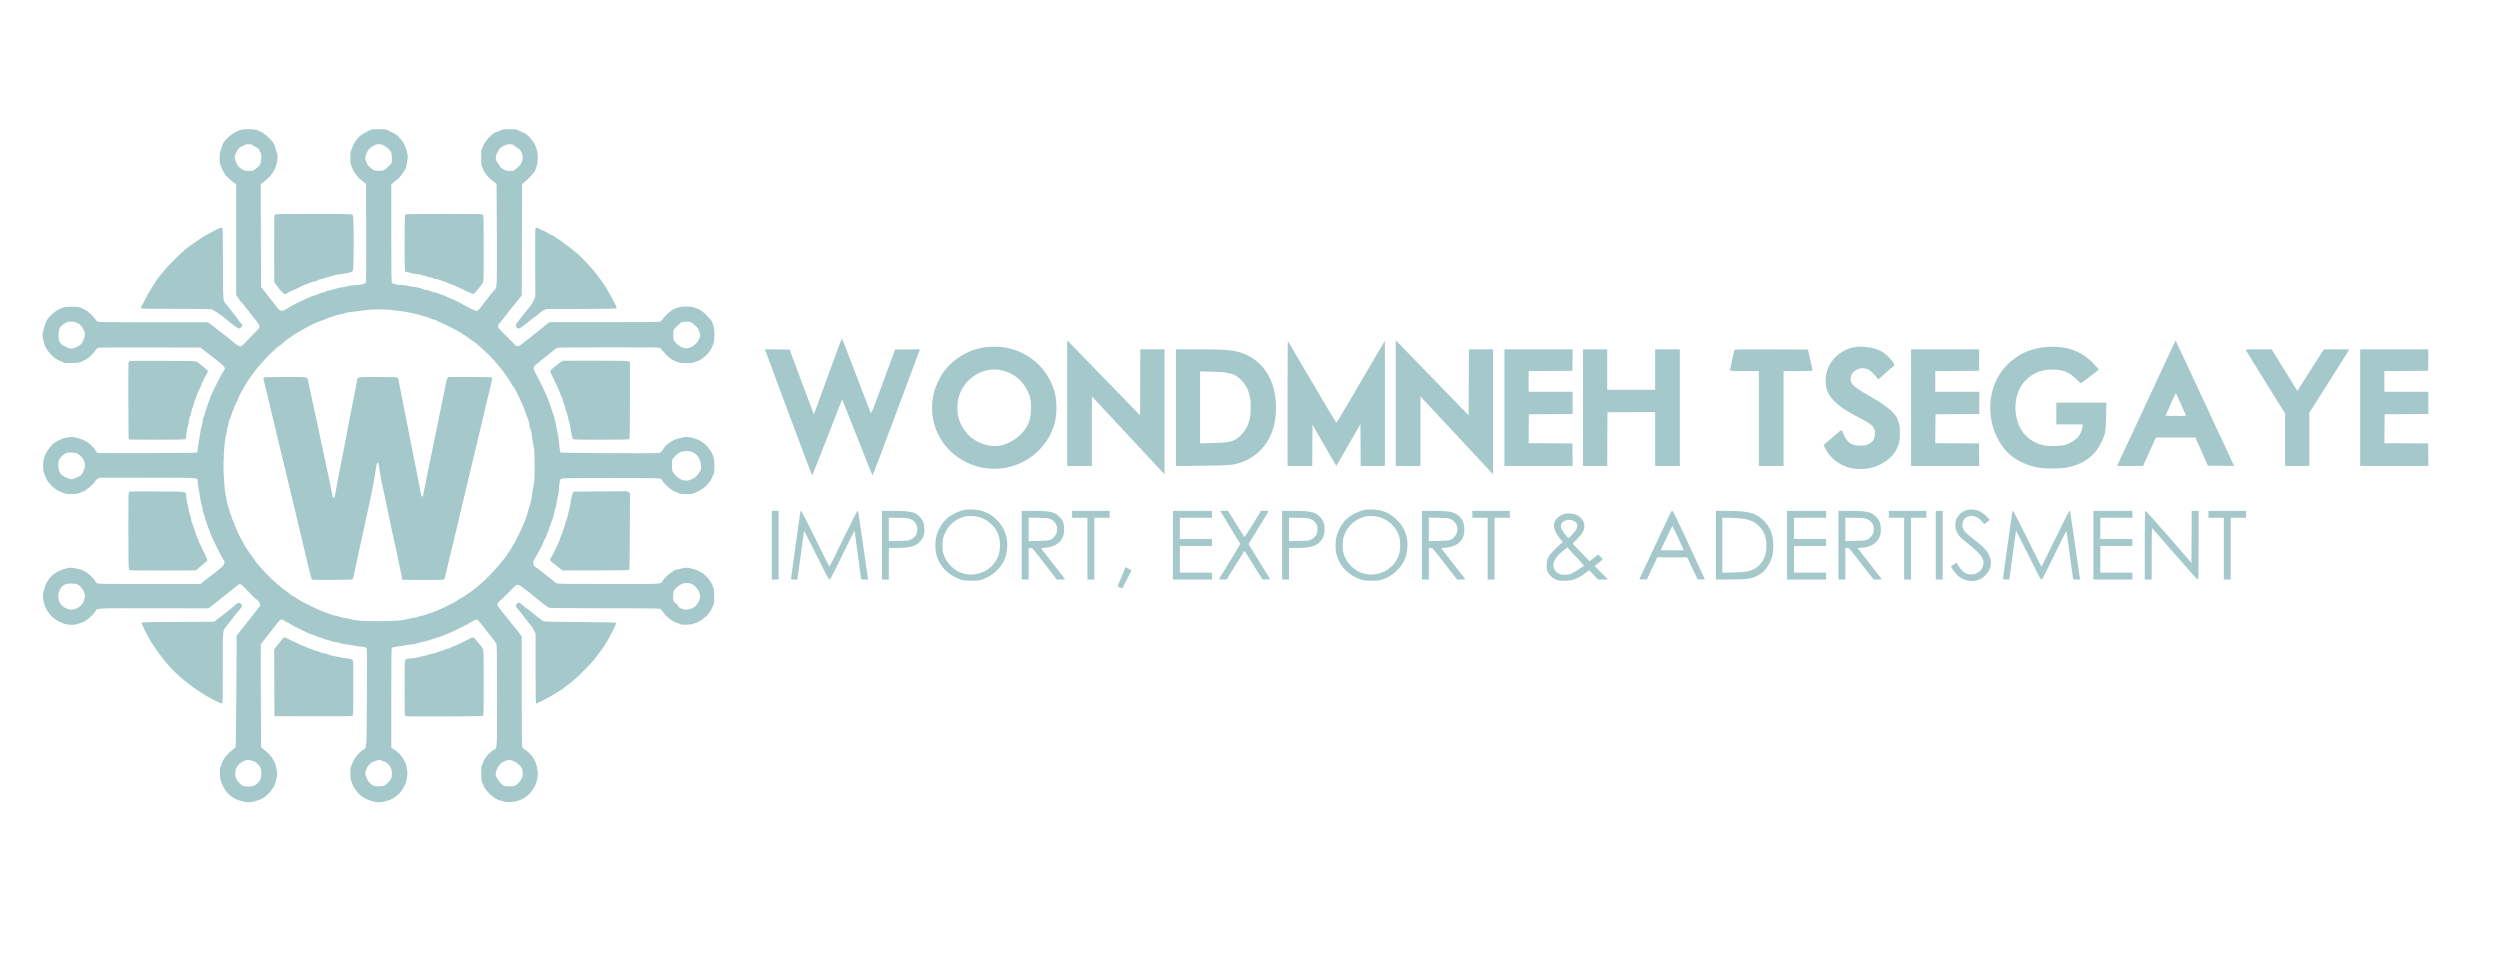 <?xml version="1.0" standalone="no"?>
<!DOCTYPE svg PUBLIC "-//W3C//DTD SVG 20010904//EN"
 "http://www.w3.org/TR/2001/REC-SVG-20010904/DTD/svg10.dtd">
<svg version="1.0" xmlns="http://www.w3.org/2000/svg"
 width="5060pt" height="1942pt" viewBox="0 0 5060 1942"
 preserveAspectRatio="xMidYMid meet">

<g transform="translate(0,1942) scale(0.1,-0.1)"
fill="#A5C9CA33" stroke="none">
<path d="M4925 16800 c-79 -9 -145 -38 -241 -106 -101 -71 -194 -190 -194
-248 0 -9 -10 -38 -22 -64 -17 -39 -21 -67 -22 -162 -1 -102 2 -120 22 -155
12 -22 22 -47 22 -56 0 -9 8 -27 18 -40 10 -13 27 -41 37 -62 19 -37 88 -108
150 -154 17 -13 42 -32 58 -44 l27 -20 0 -1118 0 -1118 41 -64 c22 -35 58 -82
80 -104 21 -23 63 -72 91 -111 29 -39 99 -128 156 -199 94 -117 108 -143 102
-185 -1 -8 -59 -71 -129 -141 -69 -70 -150 -152 -178 -183 -69 -74 -86 -74
-184 0 -41 31 -92 73 -115 94 -23 21 -77 64 -120 96 -43 32 -81 60 -84 63 -15
17 -161 131 -195 153 l-40 26 -1106 0 c-756 -1 -1112 2 -1125 10 -10 5 -37 36
-59 68 -39 57 -151 158 -190 170 -11 4 -36 17 -55 29 -54 35 -205 48 -350 30
-126 -15 -320 -159 -382 -285 -31 -63 -78 -230 -78 -275 1 -59 45 -229 66
-255 6 -8 19 -30 29 -49 39 -76 183 -204 253 -223 19 -5 47 -19 62 -29 24 -18
40 -20 176 -17 142 4 153 5 221 35 102 45 175 102 239 188 30 41 63 79 74 85
13 7 349 10 1049 8 l1029 -3 38 -31 c42 -33 179 -139 244 -189 169 -129 210
-170 210 -209 0 -7 -12 -31 -26 -52 -39 -57 -155 -279 -208 -395 -15 -35 -37
-81 -47 -101 -11 -20 -19 -45 -19 -55 0 -10 -8 -34 -19 -53 -10 -19 -22 -51
-26 -70 -4 -19 -17 -57 -30 -85 -12 -27 -25 -69 -29 -93 -3 -23 -15 -59 -26
-80 -13 -23 -20 -56 -20 -88 0 -28 -7 -69 -16 -89 -16 -38 -26 -89 -44 -220
-6 -38 -17 -106 -25 -150 -8 -44 -15 -96 -15 -116 0 -19 -5 -40 -12 -47 -9 -9
-248 -12 -1013 -12 l-1002 0 -20 23 c-11 12 -30 39 -42 59 -12 21 -51 63 -86
95 -72 66 -168 110 -300 138 -78 17 -84 17 -178 -3 -54 -11 -103 -25 -110 -30
-7 -6 -33 -19 -59 -29 -26 -10 -72 -40 -103 -67 -64 -55 -159 -194 -170 -246
-3 -19 -13 -53 -21 -76 -21 -55 -15 -211 10 -279 40 -108 52 -132 94 -183 86
-106 148 -151 277 -203 74 -29 83 -30 194 -27 94 2 125 7 161 25 25 11 56 24
70 28 54 16 202 146 235 206 8 15 30 36 50 48 l36 21 972 0 c1086 0 1017 5
1017 -68 0 -20 6 -71 14 -112 8 -41 24 -137 35 -212 11 -76 27 -154 36 -174 8
-20 15 -52 15 -71 0 -18 11 -60 25 -93 14 -33 25 -71 25 -84 0 -14 11 -51 25
-82 14 -31 25 -64 25 -73 0 -9 11 -37 25 -63 14 -26 25 -56 25 -67 0 -11 13
-46 28 -78 16 -32 37 -78 48 -101 10 -24 38 -81 62 -125 23 -45 54 -107 68
-137 14 -30 36 -68 48 -85 13 -16 28 -45 34 -63 17 -49 -11 -95 -99 -162 -40
-30 -86 -67 -103 -81 -17 -14 -87 -69 -155 -122 l-124 -97 -1037 0 c-1034 0
-1037 0 -1064 21 -14 11 -26 27 -26 35 0 23 -151 169 -195 189 -22 10 -47 24
-55 31 -8 6 -66 22 -128 35 -111 23 -113 23 -200 5 -131 -26 -257 -95 -335
-184 -48 -54 -107 -160 -107 -192 0 -10 -9 -39 -20 -65 -25 -58 -27 -180 -4
-240 9 -22 19 -56 23 -75 9 -42 58 -126 109 -187 43 -51 188 -153 220 -153 11
0 23 -4 26 -9 3 -5 38 -17 77 -26 81 -20 168 -16 240 10 24 9 59 20 77 25 71
18 213 134 266 219 48 76 -32 71 1196 70 l1099 -2 83 64 c46 35 125 97 177
139 52 41 122 97 155 123 67 52 145 114 188 149 36 29 60 18 135 -64 86 -92
245 -248 255 -248 4 0 19 -17 33 -39 18 -27 24 -46 20 -63 -4 -14 -44 -72 -91
-129 -100 -124 -75 -93 -215 -269 -63 -80 -127 -161 -142 -181 l-27 -36 -6
-1119 c-4 -666 -10 -1126 -16 -1137 -5 -9 -40 -40 -78 -68 -82 -60 -176 -179
-195 -247 -7 -26 -20 -60 -29 -77 -12 -22 -16 -57 -16 -130 0 -87 4 -113 31
-190 36 -104 87 -184 158 -248 92 -82 174 -119 333 -150 109 -21 308 36 407
117 96 78 184 206 200 293 5 26 14 61 20 76 6 16 11 53 11 82 0 61 -37 222
-56 245 -6 8 -19 31 -27 50 -21 49 -116 151 -181 194 -30 20 -57 44 -60 54 -4
14 -12 2044 -7 2078 0 6 52 75 114 152 61 77 139 175 172 218 113 148 132 158
200 104 21 -16 45 -30 53 -30 9 0 23 -6 31 -14 22 -19 196 -111 301 -158 25
-12 65 -31 90 -43 25 -13 61 -26 80 -30 19 -4 49 -15 65 -25 17 -9 46 -20 65
-24 19 -3 53 -15 75 -26 22 -11 65 -24 95 -30 29 -6 63 -16 75 -24 12 -8 52
-17 91 -21 38 -4 74 -11 79 -15 15 -11 99 -29 190 -40 44 -5 100 -14 125 -20
25 -6 85 -14 134 -19 69 -6 93 -12 104 -27 12 -16 14 -150 8 -997 -6 -1079 -3
-1025 -69 -1060 -18 -10 -51 -35 -73 -55 -79 -75 -113 -125 -159 -237 -36 -88
-37 -91 -33 -205 3 -100 7 -122 31 -173 15 -32 27 -62 27 -67 0 -19 93 -141
136 -179 66 -58 136 -95 243 -126 80 -23 106 -27 167 -21 40 3 90 12 111 20
21 8 51 17 67 21 53 11 163 84 211 137 78 89 126 181 147 283 11 50 17 110 14
135 -9 89 -27 176 -43 205 -9 17 -26 50 -38 75 -25 50 -147 176 -180 186 -11
4 -30 16 -42 27 l-23 20 0 1003 c0 809 2 1004 13 1012 7 6 33 14 57 17 76 9
181 27 257 41 40 8 89 14 110 14 21 1 56 8 78 16 22 9 72 22 110 29 39 7 90
20 115 28 25 8 74 25 110 37 36 12 88 28 115 36 28 8 64 21 82 29 17 8 34 15
38 15 18 0 312 138 405 190 19 11 40 20 46 20 6 0 19 9 29 20 10 11 24 20 32
20 7 0 32 13 55 30 44 32 74 37 101 18 9 -7 46 -52 84 -99 37 -48 115 -147
173 -220 58 -73 110 -142 117 -153 9 -16 12 -262 13 -1054 0 -1145 5 -1065
-65 -1098 -71 -33 -215 -203 -215 -253 0 -9 -9 -29 -20 -46 -18 -27 -20 -47
-20 -180 0 -128 3 -154 18 -180 10 -16 22 -43 26 -59 12 -50 103 -162 184
-225 28 -23 55 -41 58 -41 4 0 15 -6 23 -13 9 -7 54 -24 101 -38 332 -95 666
114 726 454 14 85 14 100 -1 194 -17 104 -47 178 -103 253 -35 48 -109 116
-154 142 -22 13 -41 33 -48 51 -7 20 -10 393 -10 1131 l0 1101 -27 40 c-14 22
-47 65 -73 95 -58 68 -125 152 -164 205 -17 22 -53 67 -81 100 -29 33 -66 80
-83 105 -18 25 -41 56 -53 71 -28 35 -15 62 62 129 35 30 75 67 89 81 14 14
65 67 113 118 49 51 100 96 113 101 36 14 62 0 182 -95 59 -47 131 -104 161
-128 29 -23 103 -83 165 -133 61 -49 125 -96 142 -103 24 -9 250 -12 1010 -12
538 0 1041 -2 1116 -5 l138 -7 32 -44 c64 -87 114 -136 187 -185 41 -26 83
-48 93 -48 10 0 38 -10 61 -22 36 -20 56 -23 147 -22 82 1 115 5 150 21 25 11
56 22 70 26 37 9 138 77 187 125 47 46 113 142 113 163 0 8 10 30 22 49 21 32
23 47 23 185 0 133 -2 155 -21 190 -11 22 -24 52 -27 67 -8 31 -74 118 -130
171 -67 63 -154 108 -256 133 -115 29 -146 30 -239 4 -39 -11 -82 -20 -94 -21
-13 0 -39 -11 -58 -25 -19 -13 -54 -37 -78 -53 -44 -30 -99 -89 -142 -151 -45
-66 36 -61 -1086 -61 -925 1 -1030 3 -1060 17 -19 9 -40 24 -47 33 -7 9 -23
24 -37 32 -14 9 -96 73 -184 143 -87 69 -162 126 -167 126 -5 0 -16 14 -25 31
-20 39 -13 84 21 134 14 20 32 51 40 68 8 18 30 59 50 92 20 33 41 71 47 85 5
14 19 43 29 66 11 23 19 45 19 51 0 5 11 24 24 42 13 18 27 49 31 69 4 20 15
51 26 68 10 17 19 40 19 50 0 11 9 35 19 55 11 20 23 54 27 75 4 22 17 60 30
85 12 25 26 75 30 110 4 35 14 74 22 87 8 12 18 55 23 95 5 40 17 106 29 147
11 41 20 95 20 120 0 25 5 87 12 139 11 81 16 96 37 110 23 14 118 16 1006 16
783 0 985 -3 1003 -13 12 -7 33 -30 46 -51 45 -71 206 -210 244 -211 7 0 35
-11 62 -25 45 -23 61 -25 170 -25 114 0 126 2 193 31 71 31 87 41 181 109 49
36 146 160 146 189 0 9 7 25 16 36 25 34 35 92 35 208 0 140 -25 226 -91 322
-95 137 -219 216 -390 250 -82 16 -89 16 -183 -4 -181 -37 -308 -119 -386
-249 -30 -50 -51 -61 -126 -64 -169 -7 -1922 3 -1934 11 -15 10 -25 69 -40
246 -5 55 -18 134 -30 175 -11 41 -21 92 -21 112 0 21 -9 61 -20 90 -11 29
-20 67 -20 83 0 17 -9 47 -20 68 -11 21 -25 61 -31 90 -6 28 -20 69 -30 89
-11 21 -19 45 -19 55 0 11 -9 36 -20 58 -11 21 -25 54 -31 74 -16 48 -144 311
-213 437 -31 56 -56 112 -56 126 0 31 23 62 74 101 24 18 98 77 165 132 206
168 215 175 251 185 22 6 405 10 1046 10 950 0 1013 -1 1031 -17 11 -10 50
-54 87 -99 74 -90 133 -133 240 -175 64 -26 83 -28 199 -29 105 0 134 3 165
19 20 10 50 21 66 25 62 15 189 120 249 206 17 25 44 81 59 124 25 71 28 94
28 203 0 101 -4 134 -21 181 -12 31 -23 67 -26 79 -3 13 -50 68 -104 123 -81
83 -110 106 -171 134 -132 60 -281 68 -443 23 -81 -22 -212 -128 -285 -230
-14 -19 -33 -40 -43 -47 -14 -8 -308 -11 -1132 -11 l-1113 1 -68 -54 c-38 -30
-114 -91 -169 -136 -55 -44 -131 -105 -170 -134 -38 -30 -92 -73 -120 -95 -75
-61 -110 -77 -142 -65 -15 5 -32 18 -38 29 -5 11 -83 92 -172 179 -143 140
-163 163 -163 191 0 20 8 39 21 51 12 10 39 42 60 69 55 72 165 214 198 255
16 19 54 67 85 105 31 39 70 87 87 108 l30 37 4 1127 3 1127 38 30 c90 69 200
191 228 251 86 188 64 442 -51 588 -57 74 -110 128 -138 143 -11 6 -29 15 -40
22 -11 6 -53 26 -94 44 -73 32 -79 33 -205 32 -122 -1 -135 -2 -183 -27 -29
-15 -61 -27 -71 -27 -58 0 -241 -188 -268 -275 -7 -24 -20 -55 -29 -68 -13
-20 -16 -54 -16 -181 0 -138 2 -160 19 -184 11 -15 23 -41 26 -58 12 -53 89
-147 180 -219 47 -38 86 -69 87 -69 0 -1 3 -435 6 -966 3 -604 1 -998 -5
-1053 l-10 -88 -59 -67 c-32 -37 -79 -96 -105 -132 -25 -36 -60 -81 -77 -100
-18 -19 -52 -63 -77 -98 -27 -36 -56 -65 -70 -68 -20 -5 -151 57 -304 145 -62
36 -252 125 -290 136 -14 4 -32 13 -40 20 -8 6 -37 18 -65 25 -27 7 -66 21
-85 30 -19 10 -56 20 -81 24 -26 4 -64 16 -85 26 -21 11 -55 20 -76 20 -21 0
-60 11 -87 25 -32 16 -79 28 -137 34 -49 6 -114 17 -144 26 -30 8 -90 15 -133
15 -84 0 -174 22 -194 48 -10 12 -13 228 -13 1000 l0 984 38 37 c20 20 57 50
82 67 30 20 68 64 113 130 65 96 68 103 84 199 22 131 21 156 -5 247 -32 114
-64 177 -115 233 -26 28 -47 53 -47 57 0 11 -111 84 -140 93 -14 4 -45 19 -70
33 -42 24 -51 25 -190 25 l-146 -1 -84 -40 c-47 -23 -111 -62 -143 -87 -63
-50 -151 -173 -162 -228 -4 -17 -16 -46 -26 -63 -16 -26 -19 -51 -19 -148 0
-107 3 -124 31 -198 41 -104 107 -198 178 -251 31 -23 68 -53 83 -67 l27 -25
3 -990 c2 -544 -1 -996 -5 -1003 -21 -32 -74 -45 -202 -53 -78 -4 -148 -14
-175 -24 -25 -9 -74 -18 -110 -21 -36 -3 -94 -16 -130 -29 -36 -13 -85 -26
-110 -29 -25 -3 -63 -14 -85 -26 -21 -11 -48 -20 -58 -20 -10 0 -49 -13 -87
-30 -38 -16 -76 -30 -86 -30 -9 0 -38 -10 -63 -21 -25 -12 -68 -32 -96 -44
-27 -13 -84 -38 -125 -56 -41 -18 -87 -40 -102 -51 -14 -10 -31 -18 -37 -18
-6 0 -44 -21 -84 -48 -156 -103 -179 -100 -274 29 -18 24 -79 102 -135 173
-57 71 -116 146 -133 168 l-30 40 -5 1031 c-3 568 -4 1037 -2 1043 2 6 28 28
57 49 30 20 85 70 122 109 91 97 149 228 159 357 5 73 3 92 -14 130 -10 24
-22 63 -26 87 -11 76 -44 127 -135 214 -65 63 -108 93 -171 125 -77 37 -94 42
-180 46 -52 3 -127 2 -165 -3z m185 -315 c7 -9 37 -27 66 -40 47 -21 56 -31
85 -90 30 -62 32 -69 26 -150 -6 -103 -29 -144 -116 -206 -52 -37 -57 -39
-133 -39 -69 0 -85 4 -134 31 -68 39 -100 78 -131 159 -30 80 -29 102 5 175
39 82 76 123 122 135 21 6 43 17 50 25 18 21 143 21 160 0z m2690 -31 c48 -31
80 -61 100 -92 27 -43 30 -54 30 -142 l0 -95 -57 -62 c-76 -82 -119 -103 -206
-103 -87 0 -128 20 -204 99 -18 19 -33 42 -33 50 0 9 -9 30 -20 46 -29 44 -25
93 14 171 37 76 46 86 126 138 48 32 62 36 117 36 57 0 68 -4 133 -46z m2623
9 c24 -21 58 -45 74 -54 42 -23 83 -109 83 -175 0 -89 -32 -145 -128 -226 -56
-48 -56 -48 -130 -48 -60 0 -82 5 -120 26 -53 29 -92 62 -92 78 0 6 -15 30
-34 54 -19 23 -37 58 -40 77 -8 42 9 110 35 143 10 14 19 30 19 37 0 15 62 72
94 86 11 5 32 16 46 24 14 9 51 15 87 15 57 0 65 -3 106 -37z m-2543 -3313
c58 -6 141 -16 185 -22 44 -5 94 -12 112 -14 17 -1 73 -13 125 -24 51 -12 116
-26 143 -32 28 -5 73 -18 100 -29 28 -10 60 -19 73 -19 12 0 50 -13 84 -29 35
-16 79 -32 99 -35 21 -4 42 -13 49 -21 6 -7 26 -17 43 -21 18 -4 112 -48 210
-98 207 -105 211 -108 234 -128 10 -9 32 -23 50 -32 17 -8 70 -45 117 -81 47
-36 89 -65 94 -65 5 0 30 -19 55 -42 25 -24 91 -83 147 -133 185 -163 417
-441 522 -625 23 -41 51 -84 63 -96 11 -11 31 -45 45 -75 14 -29 39 -80 57
-111 18 -31 33 -59 33 -63 0 -6 27 -68 76 -171 13 -28 24 -59 24 -68 0 -9 9
-36 20 -60 32 -71 78 -204 73 -210 -7 -7 15 -102 35 -151 9 -22 19 -78 22
-125 4 -47 16 -125 28 -175 19 -80 21 -123 22 -395 0 -274 -2 -315 -21 -405
-11 -55 -24 -136 -29 -180 -4 -44 -14 -105 -23 -135 -8 -30 -25 -89 -36 -130
-37 -133 -60 -208 -69 -227 -5 -10 -24 -56 -42 -103 -35 -91 -183 -395 -204
-420 -7 -8 -24 -35 -37 -60 -13 -25 -38 -63 -54 -85 -17 -22 -37 -53 -45 -68
-8 -16 -23 -39 -35 -51 -11 -12 -57 -69 -103 -126 -90 -113 -341 -373 -401
-414 -20 -14 -49 -38 -66 -54 -67 -62 -228 -176 -315 -223 -25 -13 -63 -37
-86 -54 -77 -57 -431 -223 -534 -250 -14 -3 -34 -10 -45 -15 -60 -25 -108 -40
-129 -40 -14 0 -45 -9 -71 -20 -26 -11 -61 -20 -78 -20 -18 0 -66 -10 -107
-21 -148 -40 -287 -51 -630 -51 -334 1 -486 11 -560 40 -14 5 -63 15 -110 22
-47 7 -106 21 -132 31 -26 10 -58 19 -72 19 -15 0 -34 4 -44 9 -9 5 -46 19
-82 31 -163 56 -194 69 -370 154 -156 76 -207 104 -307 169 -39 26 -75 47 -80
47 -4 0 -24 15 -43 33 -19 19 -55 47 -80 63 -60 39 -74 50 -139 110 -31 28
-72 64 -91 80 -80 65 -330 329 -354 372 -5 9 -31 44 -56 77 -47 60 -145 202
-166 240 -6 11 -20 36 -32 55 -73 121 -181 348 -198 414 -4 16 -17 48 -30 70
-13 23 -24 51 -24 64 0 12 -8 39 -19 60 -10 20 -24 62 -31 92 -7 30 -19 70
-26 89 -8 18 -19 66 -24 105 -5 40 -14 85 -21 102 -13 31 -22 124 -40 397 -16
242 9 697 45 816 9 30 16 70 16 88 0 18 9 56 20 85 11 29 20 69 20 88 0 19 9
50 21 69 11 18 27 60 35 93 9 33 24 75 35 92 10 17 19 38 19 48 0 9 20 54 44
100 24 45 46 95 50 110 3 15 22 54 41 87 19 33 35 62 35 65 0 3 18 33 40 67
22 34 40 66 40 71 0 4 28 46 63 92 34 46 80 110 102 141 22 32 63 81 90 110
28 29 81 89 119 134 69 80 264 263 288 270 7 2 36 25 63 50 28 26 75 65 105
86 97 69 214 145 222 145 4 0 26 13 50 29 66 44 288 157 354 180 97 33 137 48
198 75 32 14 67 26 78 26 10 0 36 9 57 20 22 11 63 21 93 24 29 2 71 12 93 22
41 18 53 20 285 48 74 9 164 20 200 25 96 12 310 13 430 1z m-6308 -272 c63
-34 80 -52 123 -137 36 -72 32 -132 -16 -225 -32 -64 -39 -70 -108 -107 -95
-52 -165 -56 -225 -15 -21 14 -46 26 -56 26 -19 0 -60 43 -87 92 -14 25 -18
55 -18 128 0 124 21 166 115 228 61 40 68 42 138 42 64 0 82 -4 134 -32z
m12418 17 c27 -14 54 -36 107 -87 33 -30 73 -124 73 -168 0 -128 -148 -270
-280 -270 -68 0 -153 45 -211 112 -44 51 -47 58 -50 118 -6 140 -6 141 69 215
37 37 81 74 97 81 42 18 159 18 195 -1z m1 -2616 c120 -41 198 -161 199 -305
0 -54 -4 -68 -39 -120 -57 -88 -112 -129 -204 -154 -91 -24 -183 7 -265 90
-78 79 -84 97 -80 218 l3 110 50 58 c69 81 136 113 231 114 39 0 86 -5 105
-11z m-12433 -36 c64 -31 128 -102 146 -162 9 -30 16 -70 16 -88 0 -42 -43
-149 -73 -181 -31 -34 -158 -92 -199 -92 -42 0 -174 59 -205 92 -42 44 -63
107 -63 190 0 42 4 88 9 101 14 37 70 97 120 129 40 25 54 28 129 28 59 0 95
-5 120 -17z m12417 -2634 c99 -27 195 -156 195 -260 0 -60 -42 -147 -93 -197
-42 -40 -125 -72 -188 -72 -70 0 -153 39 -167 78 -5 16 -26 39 -46 51 -47 29
-60 77 -50 180 7 75 7 76 63 134 83 85 181 115 286 86z m-12431 -9 c59 -13
130 -89 156 -164 25 -75 25 -90 -2 -171 -25 -79 -79 -133 -164 -165 -70 -26
-109 -25 -181 1 -122 46 -182 145 -170 285 8 100 79 195 161 215 44 10 154 10
200 -1z m3573 -3582 c50 -16 73 -31 105 -67 56 -63 68 -97 68 -188 0 -98 -20
-143 -88 -205 -46 -40 -59 -47 -112 -53 -33 -4 -88 -4 -122 0 -55 7 -67 12
-111 54 -90 84 -119 194 -80 303 32 89 151 176 242 177 19 1 63 -9 98 -21z
m2608 8 c11 -7 34 -16 51 -20 44 -10 101 -61 129 -117 21 -40 25 -63 25 -131
0 -91 -5 -103 -69 -171 -67 -71 -95 -82 -198 -81 -82 1 -96 4 -132 27 -53 35
-87 79 -116 152 -31 74 -31 85 -2 158 34 90 88 144 172 172 81 28 113 30 140
11z m2660 -7 c67 -23 144 -89 176 -151 21 -42 25 -121 9 -180 -14 -49 -65
-115 -119 -153 -41 -28 -48 -30 -141 -30 -93 0 -101 2 -141 30 -23 17 -54 49
-68 71 -14 23 -35 54 -46 70 -33 46 -27 125 15 203 39 72 77 106 152 138 67
28 89 28 163 2z"/>
<path d="M5340 11775 c-10 -12 -11 -24 -2 -53 7 -20 35 -134 63 -252 27 -118
65 -278 84 -355 67 -274 105 -432 140 -585 20 -85 42 -180 50 -210 8 -30 24
-95 35 -145 12 -49 28 -115 36 -145 7 -30 30 -122 49 -205 68 -293 116 -491
141 -590 14 -55 32 -127 39 -160 24 -110 78 -333 150 -630 29 -121 81 -339
115 -485 35 -146 68 -268 74 -272 6 -4 193 -7 415 -5 347 2 405 4 411 17 9 16
17 51 85 375 25 116 49 228 54 250 6 22 17 76 26 120 10 44 24 107 32 140 8
33 18 80 23 105 4 25 18 88 29 140 12 52 37 167 56 255 19 88 43 203 55 255
42 191 95 483 111 610 17 138 49 143 63 10 4 -36 15 -110 26 -165 10 -55 21
-111 23 -125 3 -14 21 -101 42 -195 20 -93 52 -242 70 -330 18 -88 45 -216 60
-285 15 -69 31 -146 35 -171 5 -25 13 -64 19 -85 5 -21 20 -84 31 -139 12 -55
28 -129 36 -165 8 -36 37 -175 65 -310 28 -135 54 -258 58 -275 l7 -30 413 -3
c273 -1 418 1 426 8 7 6 17 29 23 53 15 60 60 252 112 472 40 174 90 380 100
415 5 19 33 134 61 255 27 121 70 301 94 400 24 99 61 250 81 335 110 469 169
716 189 790 8 30 33 136 55 235 23 99 47 205 55 235 24 95 82 339 120 500 20
85 48 199 61 252 28 113 30 144 8 152 -9 3 -209 6 -445 6 l-429 0 -14 -23 c-8
-12 -22 -60 -31 -107 -8 -47 -24 -128 -35 -180 -31 -144 -45 -211 -79 -380
-49 -248 -108 -531 -142 -688 -5 -23 -20 -98 -33 -165 -29 -149 -21 -112 -96
-467 -33 -162 -63 -311 -66 -330 -10 -68 -15 -80 -29 -80 -8 0 -17 10 -20 23
-6 28 -64 332 -71 372 -3 17 -9 48 -14 70 -5 22 -21 101 -35 175 -14 74 -30
153 -35 175 -5 22 -37 182 -70 355 -65 332 -135 688 -150 755 -11 48 -76 385
-85 437 -3 22 -14 42 -25 48 -12 6 -161 10 -398 10 -437 0 -404 8 -422 -105
-6 -39 -18 -101 -26 -140 -8 -38 -21 -106 -30 -150 -8 -44 -22 -109 -29 -145
-8 -36 -23 -117 -35 -180 -12 -63 -28 -146 -36 -185 -7 -38 -27 -144 -44 -235
-17 -91 -42 -219 -55 -285 -22 -109 -88 -451 -150 -775 -13 -69 -26 -147 -30
-175 -12 -88 -48 -98 -59 -17 -4 26 -15 88 -26 137 -11 50 -35 169 -55 265
-33 159 -83 393 -120 560 -24 109 -33 150 -60 280 -14 69 -34 166 -45 215 -42
196 -91 423 -105 485 -18 79 -59 273 -76 355 -21 103 18 95 -464 95 -368 0
-424 -2 -435 -15z"/>
<path d="M5566 15077 c-17 -12 -18 -51 -17 -678 1 -365 1 -671 1 -680 0 -21
127 -185 175 -227 39 -35 60 -33 113 8 13 11 29 20 35 20 9 0 106 45 272 126
28 13 56 24 63 24 7 0 35 11 62 25 27 14 64 25 82 25 18 0 51 11 73 25 22 13
54 25 70 25 17 0 48 9 71 19 23 10 61 22 85 26 24 4 76 18 114 31 39 13 90 24
115 24 45 -1 205 34 246 53 21 9 22 17 29 236 4 124 5 376 3 559 -5 301 -7
335 -23 352 -18 20 -35 20 -785 20 -614 0 -770 -3 -784 -13z"/>
<path d="M8202 15078 c-9 -9 -12 -151 -12 -580 0 -551 1 -568 19 -578 11 -5
31 -10 44 -10 14 0 41 -7 61 -15 20 -8 71 -18 113 -21 43 -3 98 -14 123 -24
25 -10 72 -23 105 -30 33 -7 81 -21 107 -31 26 -10 60 -19 76 -19 16 0 55 -11
86 -25 31 -14 63 -25 72 -25 8 0 37 -11 64 -25 27 -14 55 -25 61 -25 17 0 114
-43 286 -126 83 -41 161 -74 172 -74 14 0 41 25 82 78 33 42 67 85 75 95 9 11
24 33 35 50 18 31 19 59 19 698 0 632 -1 667 -18 682 -17 16 -86 17 -788 17
-586 0 -773 -3 -782 -12z"/>
<path d="M4370 14768 c-41 -23 -112 -61 -157 -84 -103 -55 -132 -74 -333 -215
-126 -89 -155 -114 -310 -264 -127 -123 -247 -254 -315 -344 -27 -36 -58 -75
-68 -86 -10 -11 -28 -37 -40 -59 -29 -51 -36 -62 -74 -118 -18 -26 -33 -50
-33 -54 0 -4 -6 -15 -14 -23 -12 -14 -31 -49 -112 -206 -6 -11 -17 -33 -26
-50 -8 -16 -21 -40 -28 -52 -11 -17 -12 -25 -3 -34 9 -9 191 -11 700 -10 379
0 703 -3 720 -8 44 -13 228 -136 299 -201 83 -75 241 -190 261 -190 19 0 73
48 73 65 0 6 -12 22 -26 36 -14 13 -44 51 -67 84 -22 33 -72 98 -111 145 -39
47 -80 98 -90 115 -11 16 -30 41 -44 55 -59 61 -57 31 -59 803 -1 390 -4 715
-7 723 -9 25 -59 15 -136 -28z"/>
<path d="M10835 14778 c-3 -18 -5 -332 -3 -698 l3 -665 -33 -75 c-18 -41 -48
-93 -68 -115 -20 -22 -68 -81 -107 -131 -40 -50 -98 -123 -129 -162 -63 -77
-71 -109 -38 -142 41 -41 42 -40 326 189 5 4 30 21 54 37 24 16 59 45 77 65
18 20 58 47 90 60 l58 24 695 2 c382 2 701 5 707 8 7 2 13 11 13 19 0 25 -135
277 -228 427 -39 63 -154 222 -172 239 -3 3 -17 21 -30 40 -43 61 -262 296
-354 378 -70 63 -325 257 -395 301 -39 24 -76 50 -82 58 -6 7 -18 13 -26 13
-9 0 -52 23 -98 50 -46 28 -89 50 -96 50 -8 0 -36 14 -64 30 -68 40 -92 39
-100 -2z"/>
<path d="M16755 11805 c-154 -426 -281 -772 -283 -771 -2 2 -113 298 -247 657
l-243 654 -251 3 -251 2 19 -47 c10 -27 224 -603 476 -1281 252 -678 462
-1229 466 -1225 3 5 141 353 305 775 164 422 299 767 300 765 1 -1 138 -346
304 -767 166 -421 305 -768 309 -772 4 -5 213 547 466 1225 252 677 467 1253
477 1280 l18 47 -252 -2 -252 -3 -240 -653 c-212 -576 -241 -650 -252 -630 -6
13 -138 356 -294 763 -155 407 -285 743 -289 747 -3 3 -132 -342 -286 -767z"/>
<path d="M21600 11261 l0 -1271 250 0 250 0 0 703 0 702 43 -45 c23 -25 354
-379 735 -788 l692 -743 0 1266 0 1265 -245 0 -245 0 -2 -668 -3 -668 -625
643 c-344 353 -676 694 -737 759 l-113 116 0 -1271z"/>
<path d="M28250 11261 l0 -1271 250 0 250 0 0 703 0 702 43 -45 c23 -25 354
-379 735 -788 l692 -743 0 1266 0 1265 -245 0 -245 0 -2 -668 -3 -668 -625
643 c-344 353 -676 694 -737 759 l-113 116 0 -1271z"/>
<path d="M44016 12492 c-30 -61 -1106 -2372 -1137 -2439 l-28 -63 263 0 262 0
130 288 130 287 399 0 400 0 126 -285 127 -285 266 -3 267 -2 -15 27 c-7 16
-273 586 -591 1268 -317 682 -578 1241 -579 1242 -1 2 -10 -14 -20 -35z m131
-1262 l99 -225 -103 -3 c-57 -1 -150 -1 -207 0 l-105 3 102 232 c56 128 105
229 109 225 3 -4 51 -108 105 -232z"/>
<path d="M26060 11257 l0 -1267 250 0 250 0 2 417 3 416 224 -389 c124 -214
232 -402 242 -417 l16 -28 244 423 244 423 3 -422 2 -423 245 0 245 0 0 1267
0 1267 -323 -549 c-177 -303 -397 -677 -487 -832 -91 -155 -169 -281 -173
-280 -5 1 -226 373 -492 825 -266 453 -486 826 -489 829 -3 4 -6 -564 -6
-1260z"/>
<path d="M20010 12398 c-368 -26 -709 -221 -929 -531 -64 -92 -147 -269 -175
-378 -99 -383 -17 -780 222 -1081 325 -407 881 -576 1378 -417 204 65 368 163
514 309 188 187 302 403 347 655 20 117 20 315 0 431 -67 377 -316 708 -665
883 -212 106 -431 147 -692 129z m286 -478 c221 -56 396 -198 499 -406 60
-121 78 -214 73 -378 -6 -162 -29 -252 -95 -366 -104 -178 -331 -335 -538
-371 -194 -34 -444 44 -603 186 -111 100 -203 257 -237 405 -24 106 -22 272 4
375 104 401 510 653 897 555z"/>
<path d="M37584 12400 c-355 -37 -634 -335 -634 -677 0 -216 77 -356 285 -518
104 -81 174 -123 400 -241 274 -143 320 -192 313 -329 -4 -95 -40 -155 -117
-198 -47 -27 -67 -32 -144 -35 -165 -8 -257 31 -327 140 -22 33 -50 88 -61
120 -12 32 -24 58 -28 58 -3 0 -67 -53 -141 -117 -75 -65 -155 -135 -179 -155
l-43 -36 42 -81 c96 -185 276 -324 495 -382 93 -25 261 -29 365 -10 304 56
536 238 616 483 24 74 28 99 28 223 1 121 -2 150 -23 215 -12 41 -30 89 -38
105 -63 124 -241 263 -588 460 -284 161 -349 223 -348 331 1 167 224 269 378
174 33 -21 141 -130 165 -168 l15 -24 155 137 c85 76 161 142 167 149 33 30
-148 228 -264 289 -81 42 -192 75 -283 82 -36 3 -81 7 -100 9 -19 2 -67 0
-106 -4z"/>
<path d="M41440 12398 c-325 -20 -591 -138 -810 -358 -289 -289 -408 -716
-320 -1149 47 -233 161 -458 314 -619 148 -156 383 -273 641 -318 138 -24 414
-23 549 1 344 60 580 228 716 509 84 173 92 218 97 534 l5 272 -506 0 -506 0
0 -220 0 -220 265 0 265 0 0 -28 c0 -41 -28 -130 -56 -178 -54 -91 -171 -173
-300 -209 -93 -26 -312 -31 -414 -11 -317 64 -526 289 -576 619 -51 333 66
632 311 796 126 84 257 121 428 121 210 -1 337 -51 481 -191 l92 -88 181 137
c100 75 182 139 182 142 1 3 -37 46 -83 96 -258 278 -550 388 -956 362z"/>
<path d="M23800 11169 l0 -1181 513 5 c555 5 634 11 792 63 344 114 587 381
680 749 65 254 54 580 -26 819 -102 305 -297 519 -575 633 -188 76 -359 93
-955 93 l-429 0 0 -1181z m1055 702 c123 -25 186 -60 270 -145 84 -86 128
-164 162 -293 23 -86 26 -117 26 -258 0 -140 -3 -172 -25 -256 -35 -131 -76
-206 -158 -292 -135 -142 -216 -167 -582 -174 l-258 -6 0 728 0 728 238 -6
c175 -5 261 -11 327 -26z"/>
<path d="M30450 11170 l0 -1180 690 0 690 0 -2 228 -3 227 -443 3 -442 2 2
293 3 292 443 3 442 2 0 225 0 225 -445 0 -445 0 0 210 0 210 443 2 442 3 3
218 2 217 -690 0 -690 0 0 -1180z"/>
<path d="M32040 11170 l0 -1180 245 0 245 0 2 543 3 542 483 3 482 2 0 -545 0
-545 250 0 250 0 0 1180 0 1180 -250 0 -250 0 0 -410 0 -410 -485 0 -485 0 0
410 0 410 -245 0 -245 0 0 -1180z"/>
<path d="M35105 12338 c-15 -47 -92 -414 -89 -420 3 -5 135 -8 295 -8 l289 0
0 -960 0 -960 250 0 250 0 0 960 0 960 289 0 c160 0 292 3 295 8 2 4 -17 102
-43 217 l-48 210 -742 3 c-588 2 -742 0 -746 -10z"/>
<path d="M38680 11170 l0 -1180 690 0 690 0 -2 228 -3 227 -443 3 -442 2 2
293 3 292 443 3 442 2 0 225 0 225 -445 0 -445 0 0 210 0 210 443 2 442 3 3
218 2 217 -690 0 -690 0 0 -1180z"/>
<path d="M45450 12344 c0 -4 180 -296 400 -649 l400 -643 0 -531 0 -531 245 0
245 0 0 538 0 537 405 638 c223 352 405 641 405 643 0 2 -116 4 -257 4 l-258
-1 -230 -360 c-126 -198 -247 -387 -268 -420 l-38 -60 -261 420 -260 421 -264
0 c-145 0 -264 -3 -264 -6z"/>
<path d="M47770 11170 l0 -1180 690 0 690 0 -2 228 -3 227 -443 3 -442 2 2
293 3 292 443 3 442 2 0 225 0 225 -445 0 -445 0 0 210 0 210 443 2 442 3 3
218 2 217 -690 0 -690 0 0 -1180z"/>
<path d="M2616 12104 c-9 -8 -16 -18 -16 -22 -5 -107 -1 -1543 4 -1551 5 -8
158 -11 571 -11 473 0 566 2 578 14 9 9 16 47 20 103 4 48 16 115 27 147 11
33 20 72 20 88 0 35 20 119 31 134 5 6 15 42 23 80 8 38 24 91 35 118 12 26
21 57 21 69 0 12 9 39 20 60 11 20 20 43 20 51 0 15 48 126 86 197 13 26 24
56 24 67 0 11 7 25 15 32 8 7 20 31 26 53 6 22 21 55 35 72 13 17 30 48 39 69
l16 37 -33 31 c-52 49 -167 141 -197 158 -22 13 -121 15 -688 18 -594 2 -663
1 -677 -14z"/>
<path d="M11359 12097 c-19 -12 -42 -28 -50 -34 -7 -7 -47 -38 -86 -68 -40
-31 -77 -64 -82 -74 -8 -14 2 -42 41 -122 28 -57 63 -131 79 -164 15 -33 39
-85 53 -116 14 -31 26 -62 26 -69 0 -7 9 -27 19 -44 11 -17 23 -49 27 -71 4
-22 16 -60 26 -85 11 -24 24 -67 30 -95 5 -27 16 -60 24 -72 7 -12 18 -51 24
-88 6 -37 18 -81 26 -97 8 -16 19 -64 24 -106 10 -82 43 -243 54 -261 11 -16
1128 -15 1144 1 9 9 12 197 12 784 l0 773 -22 15 c-20 14 -100 16 -678 16
l-655 -1 -36 -22z"/>
<path d="M2627 9471 c-6 -2 -16 -11 -21 -20 -6 -10 -9 -316 -8 -786 2 -687 4
-771 18 -782 12 -9 182 -11 684 -10 l668 2 49 45 c26 25 77 67 111 93 35 26
66 55 69 63 3 9 -20 67 -56 138 -34 66 -61 126 -61 132 0 6 -11 27 -24 47 -13
19 -27 50 -31 68 -4 19 -14 43 -21 54 -14 22 -55 134 -79 222 -9 28 -24 71
-35 95 -11 23 -20 57 -20 74 0 18 -11 62 -25 98 -14 37 -25 79 -25 95 0 16 -9
58 -20 93 -11 34 -23 103 -27 151 -10 140 53 127 -586 129 -301 2 -553 1 -560
-1z"/>
<path d="M12138 9473 l-528 -3 -14 -23 c-16 -23 -41 -136 -51 -227 -4 -30 -15
-82 -25 -115 -11 -33 -24 -89 -30 -124 -6 -35 -18 -73 -25 -85 -8 -12 -17 -41
-21 -66 -4 -25 -18 -69 -31 -98 -13 -29 -23 -60 -23 -70 0 -9 -12 -39 -25 -67
-14 -27 -25 -55 -25 -61 0 -26 -133 -312 -182 -393 -16 -25 -28 -49 -28 -53 0
-10 58 -68 68 -68 4 0 21 -12 37 -28 17 -15 57 -47 90 -72 l60 -45 667 0 c534
0 670 3 680 13 10 10 14 167 16 781 l3 769 -27 21 c-15 11 -34 20 -43 19 -9
-2 -253 -4 -543 -5z"/>
<path d="M19495 9094 c-88 -19 -234 -89 -304 -147 -107 -89 -187 -211 -231
-352 -32 -102 -38 -261 -15 -371 43 -208 193 -394 390 -489 124 -60 176 -70
335 -69 117 1 145 4 215 27 202 67 384 237 455 424 52 136 62 316 25 458 -53
208 -234 410 -433 485 -131 49 -300 62 -437 34z m335 -143 c193 -61 346 -219
394 -407 9 -36 16 -103 16 -159 0 -56 -7 -123 -16 -159 -78 -302 -385 -487
-697 -421 -196 41 -374 210 -433 410 -24 82 -24 249 0 330 63 212 223 367 433
420 78 20 218 13 303 -14z"/>
<path d="M27595 9094 c-88 -19 -234 -89 -304 -147 -107 -89 -187 -211 -231
-352 -32 -102 -38 -261 -15 -371 43 -208 193 -394 390 -489 124 -60 176 -70
335 -69 117 1 145 4 215 27 202 67 384 237 455 424 52 136 62 316 25 458 -53
208 -234 410 -433 485 -131 49 -300 62 -437 34z m335 -143 c193 -61 346 -219
394 -407 9 -36 16 -103 16 -159 0 -56 -7 -123 -16 -159 -78 -302 -385 -487
-697 -421 -196 41 -374 210 -433 410 -24 82 -24 249 0 330 63 212 223 367 433
420 78 20 218 13 303 -14z"/>
<path d="M39810 9097 c-237 -67 -312 -349 -144 -537 22 -24 102 -94 179 -155
265 -212 330 -310 291 -438 -20 -66 -54 -107 -117 -142 -45 -25 -65 -30 -124
-30 -58 0 -78 5 -117 27 -52 31 -107 90 -146 158 -14 25 -26 46 -27 48 -4 6
-115 -64 -115 -72 0 -22 86 -140 135 -185 187 -170 474 -140 609 64 51 76 73
168 58 246 -27 145 -107 245 -345 426 -188 144 -227 194 -227 293 0 82 46 144
126 170 87 29 189 -11 269 -105 l47 -54 54 41 c30 22 54 44 54 47 0 22 -138
144 -194 171 -75 37 -190 49 -266 27z"/>
<path d="M15620 8385 l0 -695 70 0 70 0 0 695 0 695 -70 0 -70 0 0 -695z"/>
<path d="M16200 9072 c0 -5 -43 -309 -95 -678 -52 -368 -95 -677 -95 -686 0
-15 10 -18 64 -18 l64 0 5 33 c4 17 34 237 67 487 33 250 62 460 64 465 2 6
114 -214 249 -487 197 -399 249 -498 265 -498 15 0 42 48 130 228 286 588 376
766 379 752 4 -22 133 -961 133 -971 0 -5 32 -9 71 -9 l71 0 -6 28 c-3 15 -46
315 -96 667 -103 730 -98 695 -114 695 -7 0 -136 -254 -287 -565 -151 -310
-277 -564 -280 -565 -3 0 -131 254 -284 565 -238 482 -305 604 -305 557z"/>
<path d="M17850 8385 l0 -695 70 0 70 0 0 320 0 320 138 0 c282 0 389 27 483
119 74 73 99 138 99 256 0 111 -26 181 -92 251 -97 103 -189 124 -550 124
l-218 0 0 -695z m595 520 c47 -24 66 -41 90 -79 26 -43 30 -59 30 -121 0 -98
-35 -156 -120 -200 -58 -30 -59 -30 -257 -33 l-198 -4 0 237 0 237 198 -3
c196 -4 197 -4 257 -34z"/>
<path d="M20680 8385 l0 -695 70 0 70 0 0 320 0 320 38 0 c37 -1 39 -3 285
-320 l248 -320 85 0 c51 0 83 4 79 10 -3 5 -114 148 -246 317 l-240 308 78 8
c160 15 259 62 330 155 47 62 66 137 61 242 -5 106 -36 177 -104 240 -100 92
-188 110 -536 110 l-218 0 0 -695z m592 522 c135 -66 168 -236 67 -350 -63
-72 -93 -80 -321 -85 l-198 -4 0 237 0 237 198 -3 c192 -4 198 -5 254 -32z"/>
<path d="M21700 9010 l0 -70 155 0 155 0 0 -625 0 -625 70 0 70 0 0 625 0 625
155 0 155 0 0 70 0 70 -380 0 -380 0 0 -70z"/>
<path d="M23740 8385 l0 -695 395 0 395 0 0 70 0 70 -325 0 -325 0 0 270 0
270 325 0 325 0 0 70 0 70 -325 0 -325 0 0 215 0 215 325 0 325 0 0 70 0 70
-395 0 -395 0 0 -695z"/>
<path d="M24700 9076 c0 -3 90 -151 200 -331 110 -179 201 -329 203 -333 1 -5
-96 -167 -215 -360 -120 -194 -218 -355 -218 -357 0 -3 36 -5 79 -5 l79 0 178
290 c98 160 181 290 184 290 3 -1 83 -129 179 -286 96 -157 180 -288 186 -290
7 -3 44 -4 83 -2 l71 3 -220 356 -219 357 194 315 c107 173 199 324 205 336
11 21 10 21 -67 21 l-79 0 -163 -265 c-90 -146 -167 -265 -171 -265 -3 0 -79
119 -169 265 l-162 265 -79 0 c-43 0 -79 -2 -79 -4z"/>
<path d="M25950 8385 l0 -695 70 0 70 0 0 320 0 320 138 0 c282 0 389 27 483
119 74 73 99 138 99 256 0 111 -26 181 -92 251 -97 103 -189 124 -550 124
l-218 0 0 -695z m595 520 c47 -24 66 -41 90 -79 26 -43 30 -59 30 -121 0 -98
-35 -156 -120 -200 -58 -30 -59 -30 -257 -33 l-198 -4 0 237 0 237 198 -3
c196 -4 197 -4 257 -34z"/>
<path d="M28780 8385 l0 -695 70 0 70 0 0 320 0 320 38 0 c37 -1 39 -3 285
-320 l248 -320 85 0 c51 0 83 4 79 10 -3 5 -114 148 -246 317 l-240 308 78 8
c160 15 259 62 330 155 47 62 66 137 61 242 -5 106 -36 177 -104 240 -100 92
-188 110 -536 110 l-218 0 0 -695z m592 522 c135 -66 168 -236 67 -350 -63
-72 -93 -80 -321 -85 l-198 -4 0 237 0 237 198 -3 c192 -4 198 -5 254 -32z"/>
<path d="M29800 9010 l0 -70 155 0 155 0 0 -625 0 -625 70 0 70 0 0 625 0 625
155 0 155 0 0 70 0 70 -380 0 -380 0 0 -70z"/>
<path d="M33801 9018 c-16 -35 -160 -342 -321 -683 -160 -341 -294 -626 -297
-633 -4 -10 12 -12 73 -10 l78 3 105 223 105 222 301 0 302 0 106 -222 106
-223 76 -3 c70 -3 75 -1 67 15 -5 10 -150 323 -323 696 -246 531 -317 677
-332 677 -12 0 -27 -19 -46 -62z m168 -492 c62 -131 110 -240 108 -242 -2 -3
-108 -3 -234 -2 l-230 3 116 247 c63 136 119 244 122 240 4 -4 57 -114 118
-246z"/>
<path d="M34730 8384 l0 -696 318 4 c283 4 325 7 394 26 177 48 293 144 377
311 53 105 73 198 73 341 0 222 -59 377 -192 511 -158 159 -308 198 -752 199
l-218 0 0 -696z m480 545 c196 -18 311 -67 409 -175 92 -100 134 -224 134
-390 -1 -211 -91 -377 -253 -463 -91 -48 -168 -61 -417 -68 l-223 -6 0 556 0
557 118 0 c64 0 169 -5 232 -11z"/>
<path d="M36170 8385 l0 -695 395 0 395 0 0 70 0 70 -325 0 -325 0 0 270 0
270 325 0 325 0 0 70 0 70 -325 0 -325 0 0 215 0 215 325 0 325 0 0 70 0 70
-395 0 -395 0 0 -695z"/>
<path d="M37210 8385 l0 -695 70 0 70 0 0 320 0 320 38 0 c37 -1 39 -3 285
-320 l248 -320 85 0 c51 0 83 4 79 10 -3 5 -114 148 -246 317 l-240 308 78 8
c160 15 259 62 330 155 47 62 66 137 61 242 -5 106 -36 177 -104 240 -100 92
-188 110 -536 110 l-218 0 0 -695z m592 522 c135 -66 168 -236 67 -350 -63
-72 -93 -80 -321 -85 l-198 -4 0 237 0 237 198 -3 c192 -4 198 -5 254 -32z"/>
<path d="M38230 9010 l0 -70 155 0 155 0 0 -625 0 -625 70 0 70 0 0 625 0 625
155 0 155 0 0 70 0 70 -380 0 -380 0 0 -70z"/>
<path d="M39180 8385 l0 -695 70 0 70 0 0 695 0 695 -70 0 -70 0 0 -695z"/>
<path d="M40730 9072 c0 -5 -43 -309 -95 -678 -52 -368 -95 -677 -95 -686 0
-15 10 -18 64 -18 l64 0 5 33 c4 17 34 237 67 487 33 250 62 460 64 465 2 6
114 -214 249 -487 197 -399 249 -498 265 -498 15 0 42 48 130 228 286 588 376
766 379 752 4 -22 133 -961 133 -971 0 -5 32 -9 71 -9 l71 0 -6 28 c-3 15 -46
315 -96 667 -103 730 -98 695 -114 695 -7 0 -136 -254 -287 -565 -151 -310
-277 -564 -280 -565 -3 0 -131 254 -284 565 -238 482 -305 604 -305 557z"/>
<path d="M42370 8385 l0 -695 395 0 395 0 0 70 0 70 -325 0 -325 0 0 270 0
270 325 0 325 0 0 70 0 70 -325 0 -325 0 0 215 0 215 325 0 325 0 0 70 0 70
-395 0 -395 0 0 -695z"/>
<path d="M43410 8386 l0 -696 70 0 70 0 0 520 c0 286 3 520 8 519 4 0 210
-234 457 -520 271 -312 457 -519 468 -519 16 0 17 40 17 695 l0 695 -70 0 -70
0 -2 -527 -3 -527 -455 525 c-251 288 -463 525 -473 527 -16 3 -17 -40 -17
-692z"/>
<path d="M44700 9010 l0 -70 155 0 155 0 0 -625 0 -625 70 0 70 0 0 625 0 625
155 0 155 0 0 70 0 70 -380 0 -380 0 0 -70z"/>
<path d="M31653 9016 c-93 -30 -174 -105 -193 -178 -24 -88 8 -181 109 -313
l61 -80 -38 -29 c-20 -16 -79 -71 -130 -122 -125 -124 -157 -190 -157 -319 0
-81 3 -95 29 -143 36 -65 82 -107 156 -141 49 -23 67 -26 170 -26 173 0 274
38 441 166 l64 49 90 -96 90 -95 99 3 99 3 -131 131 c-73 72 -132 133 -132
137 0 3 28 27 61 54 118 93 111 75 55 132 l-48 49 -87 -68 -86 -69 -24 22
c-12 12 -90 92 -172 178 l-149 157 88 88 c128 129 171 227 142 329 -18 63 -85
136 -152 165 -65 29 -192 37 -255 16z m192 -135 c80 -37 100 -93 60 -176 -20
-40 -144 -175 -162 -175 -13 0 -106 126 -133 179 -38 76 -16 135 65 172 51 24
119 24 170 0z m108 -788 c60 -61 106 -116 103 -122 -11 -18 -198 -138 -251
-162 -71 -31 -194 -33 -250 -2 -104 55 -141 159 -95 262 30 65 74 116 173 198
l89 74 61 -68 c34 -37 110 -118 170 -180z"/>
<path d="M22759 7893 c-19 -43 -69 -168 -120 -295 l-18 -47 46 -21 c25 -11 47
-19 48 -18 7 9 185 356 185 361 0 4 -27 20 -60 37 l-60 31 -21 -48z"/>
<path d="M10467 7202 c-35 -37 -34 -54 6 -99 19 -21 61 -74 95 -118 33 -44 86
-111 116 -150 30 -38 66 -83 79 -100 13 -16 35 -56 50 -88 l27 -58 0 -704 c0
-577 2 -705 13 -705 22 0 272 132 407 215 128 78 116 70 305 219 150 118 439
413 515 525 8 13 38 52 65 88 28 36 55 72 60 81 6 9 30 48 55 86 54 87 58 94
143 260 38 73 67 142 65 152 -3 18 -28 19 -729 24 -691 5 -726 6 -754 24 -37
24 -146 108 -201 155 -23 20 -74 61 -114 91 -41 30 -93 72 -117 93 -24 20 -48
37 -52 37 -4 0 -19 -13 -34 -28z"/>
<path d="M4776 7187 c-22 -17 -73 -60 -114 -95 -41 -35 -86 -71 -101 -80 -14
-9 -54 -40 -88 -69 -35 -29 -82 -65 -105 -80 l-42 -28 -728 -3 c-569 -2 -730
-5 -734 -15 -5 -13 132 -291 180 -367 279 -434 489 -663 860 -937 94 -70 318
-209 388 -242 24 -11 54 -26 68 -34 72 -40 119 -59 134 -54 15 6 16 70 16 724
0 822 -10 738 102 875 35 42 79 99 98 125 39 54 97 127 153 192 43 51 46 69
14 99 -32 30 -55 27 -101 -11z"/>
<path d="M5713 6483 c-15 -21 -30 -40 -33 -43 -3 -3 -33 -40 -68 -84 l-62 -79
2 -676 3 -676 778 -3 c525 -1 784 1 798 8 18 10 19 26 19 561 l0 550 -23 23
c-18 18 -39 24 -102 30 -44 4 -106 14 -140 23 -33 8 -85 19 -115 23 -68 11
-99 20 -125 35 -11 7 -44 16 -74 19 -30 4 -70 15 -90 26 -20 10 -55 22 -76 25
-22 4 -53 16 -70 25 -16 10 -48 21 -70 25 -22 4 -52 15 -67 26 -15 10 -33 19
-40 19 -7 0 -40 13 -73 29 -33 16 -87 41 -120 56 -33 15 -69 32 -80 37 -132
71 -134 72 -172 21z"/>
<path d="M9485 6483 c-38 -20 -81 -42 -95 -49 -14 -7 -36 -18 -50 -25 -14 -6
-52 -24 -85 -40 -33 -16 -65 -29 -72 -29 -7 0 -33 -11 -59 -25 -26 -14 -54
-25 -63 -25 -9 0 -29 -7 -45 -15 -16 -8 -56 -22 -89 -31 -34 -9 -73 -22 -88
-29 -15 -8 -51 -19 -80 -24 -30 -5 -81 -19 -113 -30 -33 -12 -71 -21 -86 -21
-15 0 -53 -9 -86 -20 -34 -12 -98 -23 -154 -26 -79 -4 -98 -9 -112 -26 -17
-19 -18 -61 -18 -578 0 -513 1 -558 17 -564 29 -11 1543 -7 1564 5 18 9 19 31
19 667 0 647 0 658 -21 696 -11 22 -27 46 -36 54 -8 8 -40 47 -71 86 -31 39
-61 74 -66 78 -19 13 -39 8 -111 -29z"/>
</g>
</svg>
